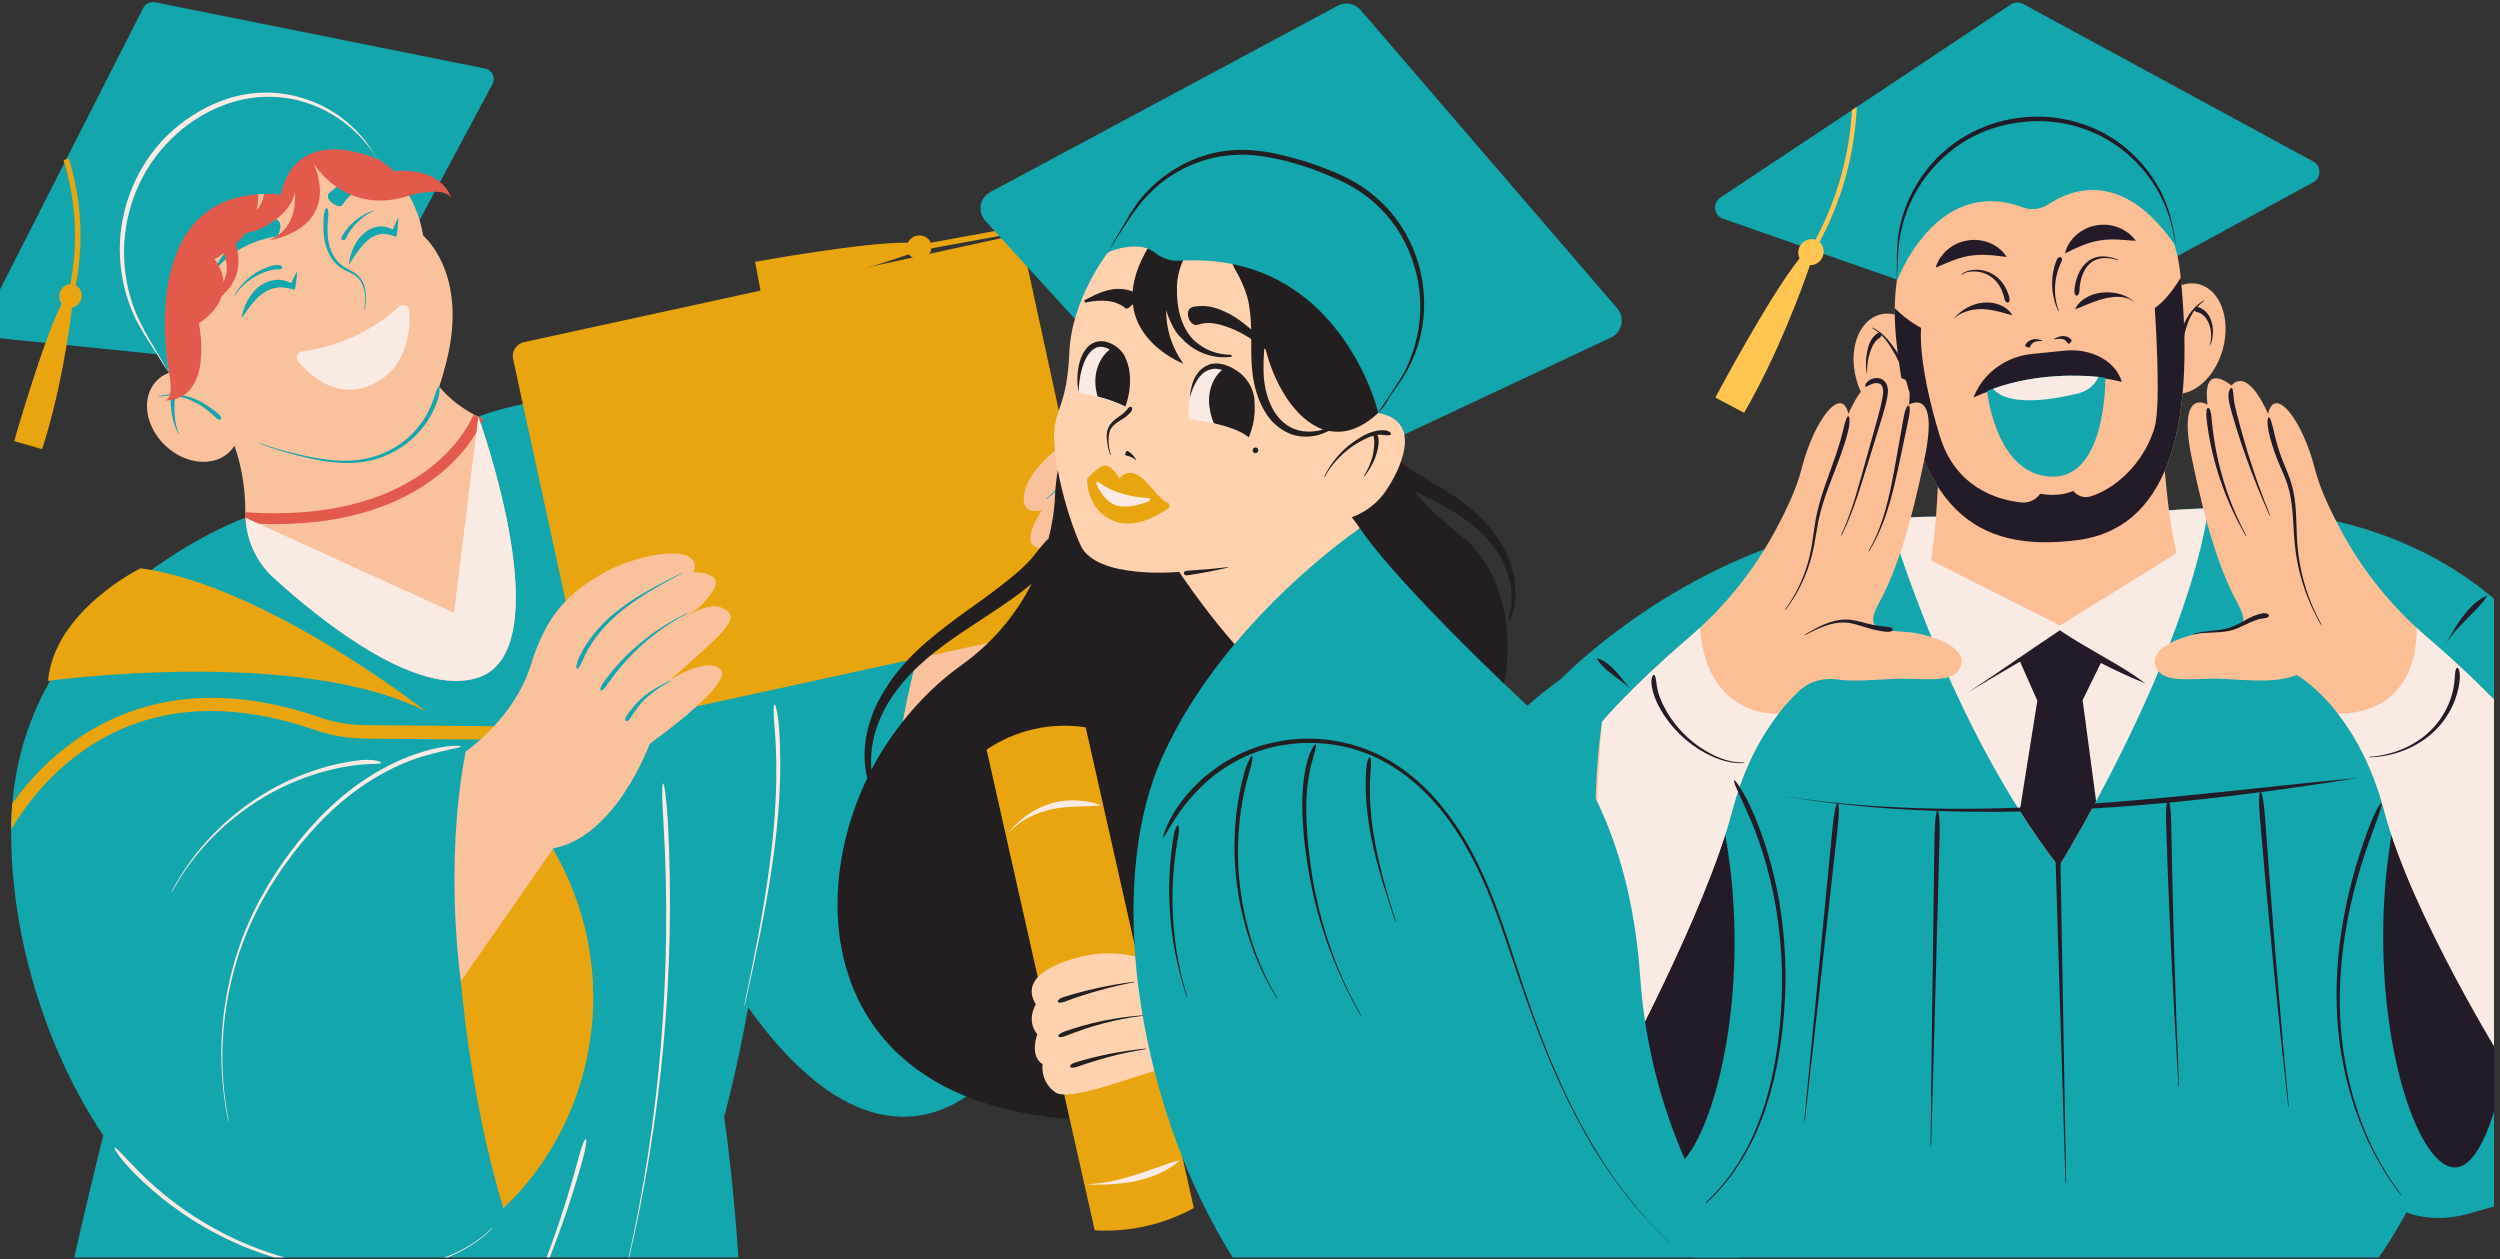 <svg xmlns="http://www.w3.org/2000/svg" xmlns:xlink="http://www.w3.org/1999/xlink" width="278" zoomAndPan="magnify" viewBox="0 0 208.5 105" height="140" preserveAspectRatio="xMidYMid meet" version="1.0"><rect x="0" y="0" width="208.5" height="105" fill="#333333" stroke="none"/><defs><clipPath id="3aac276309"><path d="M 0 0.125 L 90 0.125 L 90 104.875 L 0 104.875 Z M 0 0.125 " clip-rule="nonzero"/></clipPath><clipPath id="4a318d7544"><path d="M 0 7 L 77 7 L 77 104.875 L 0 104.875 Z M 0 7 " clip-rule="nonzero"/></clipPath><clipPath id="68b4cdf9be"><path d="M 116.168 0.125 L 208 0.125 L 208 104.875 L 116.168 104.875 Z M 116.168 0.125 " clip-rule="nonzero"/></clipPath><clipPath id="afbfec5401"><path d="M 133 58 L 208 58 L 208 98 L 133 98 Z M 133 58 " clip-rule="nonzero"/></clipPath><clipPath id="7f60a05429"><path d="M 133 31 L 208 31 L 208 91 L 133 91 Z M 133 31 " clip-rule="nonzero"/></clipPath><clipPath id="489cb68f1a"><path d="M 133 52 L 208 52 L 208 91 L 133 91 Z M 133 52 " clip-rule="nonzero"/></clipPath><clipPath id="ed6c33a939"><path d="M 62.918 18 L 85 18 L 85 25 L 62.918 25 Z M 62.918 18 " clip-rule="nonzero"/></clipPath><clipPath id="b81003032e"><path d="M 81 0.125 L 136 0.125 L 136 43 L 81 43 Z M 81 0.125 " clip-rule="nonzero"/></clipPath><clipPath id="dbefa80db5"><path d="M 92 12 L 145.418 12 L 145.418 104.875 L 92 104.875 Z M 92 12 " clip-rule="nonzero"/></clipPath></defs><g clip-path="url(#3aac276309)"><path fill="#13a6ad" d="M -1.367 26.836 L 11.945 0.664 C 12.129 0.305 12.527 0.113 12.922 0.188 L 40.457 5.715 C 41.047 5.832 41.359 6.492 41.07 7.023 L 28.461 30.551 C 28.293 30.875 27.941 31.062 27.578 31.023 L -0.66 28.145 C -1.285 28.078 -1.652 27.402 -1.367 26.836 Z M 89.547 67.762 C 89.145 63.672 88.117 60.668 86.789 58.469 C 85.348 56.062 83.551 54.609 81.836 53.738 C 80.262 52.938 78.766 52.629 77.684 52.516 C 77.484 52.496 77.305 52.484 77.141 52.469 C 76.43 52.434 76 52.48 76 52.48 C 66.629 31.715 50.777 32.219 43.605 33.699 C 41.297 34.176 39.891 34.75 39.891 34.75 C 39.891 34.75 39.891 34.754 39.895 34.766 C 39.914 34.883 40.117 35.906 40.641 37.773 C 33.617 37.734 26.637 40.059 21.047 45.043 L 20.457 43.176 C 20.457 43.176 2.457 49.648 1.031 67 C 0.984 67.473 0.957 67.957 0.945 68.449 C 0.941 68.691 0.934 68.934 0.934 69.18 C 0.859 77.816 3.719 87.379 8.609 94.691 C 7.949 97.352 7.137 100.707 6.301 104.398 C 2.902 119.375 -3.516 133.504 -12.594 145.887 C -13.711 147.41 -14.715 148.828 -15.535 150.047 C -15.98 150.711 -15.906 151.59 -15.359 152.172 C -10.422 157.406 19.652 180.918 54.938 165.199 C 56.219 164.629 57.145 163.469 57.434 162.09 C 59.145 153.914 64.656 123.863 60.398 93.145 C 60.398 93.145 61.422 89.457 62.398 84.012 C 70.082 94.824 77.156 94.84 82.168 90.191 C 82.168 90.191 82.168 90.188 82.172 90.191 C 87.328 85.406 90.312 75.699 89.547 67.762 Z M 89.547 67.762 " fill-opacity="1" fill-rule="nonzero"/></g><path fill="#e8a50f" d="M 89.547 67.762 C 90.312 75.699 87.328 85.406 82.168 90.195 C 82.164 90.191 82.164 90.195 82.164 90.195 C 78.574 88.777 75.566 82.695 74.715 74.355 C 74.555 72.805 74.469 71.176 74.469 69.484 C 74.469 64.043 75.34 58.883 76.758 54.848 C 77.039 54.02 77.355 53.238 77.684 52.516 C 79.336 48.891 81.492 46.621 83.77 46.621 C 86.031 46.621 88.098 48.664 89.68 52.035 C 90.102 52.934 90.488 53.93 90.836 55.004 C 89.156 56.148 87.859 56.789 87.859 56.789 C 87.523 57.34 87.164 57.902 86.789 58.469 C 88.117 60.668 89.145 63.672 89.547 67.762 Z M 39.164 62.77 C 37.816 67.176 37.598 75.668 38.828 85.414 C 39.555 91.164 40.676 96.477 41.98 100.77 C 51.645 91.664 53.23 74.195 39.164 62.77 Z M 46.551 60.609 L 30.52 60.477 C 29.176 60.465 27.902 60.254 26.727 59.844 C 26.34 59.711 25.957 59.586 25.582 59.473 C 11.785 55.219 4.176 62.605 1.031 67 C 0.984 67.473 0.957 67.957 0.945 68.449 C 0.941 68.691 0.934 68.934 0.934 69.18 C 1.777 67.742 3.488 65.242 6.227 63.133 C 11.605 58.984 18.258 58.199 26 60.789 C 26.121 60.832 26.238 60.871 26.359 60.91 C 27.648 61.355 29.047 61.59 30.512 61.602 L 46.543 61.734 Z M 6.777 24.941 C 6.672 25.324 6.359 25.586 6.012 25.648 C 5.766 27.656 5.043 32.738 3.512 37.461 L 1.184 36.789 C 1.184 36.789 3.59 28.355 5.148 25.32 C 4.957 25.082 4.887 24.746 4.977 24.426 C 5.098 24 5.465 23.723 5.867 23.703 C 6.531 20.266 6.344 16.719 5.301 13.352 L 5.742 13.219 C 6.805 16.668 6.996 20.285 6.316 23.805 C 6.707 24 6.914 24.477 6.777 24.941 Z M 6.777 24.941 " fill-opacity="1" fill-rule="nonzero"/><path fill="#f9c19c" d="M 39.895 34.754 C 40.031 35.152 46.855 54.152 39.891 56.504 C 34.836 58.207 26.906 51.902 22.836 48.203 C 21.406 46.91 20.578 45.094 20.477 43.18 C 20.465 43.031 20.461 42.883 20.461 42.734 C 20.465 40.402 20.031 38.527 19.555 37.18 C 19.555 37.176 19.555 37.176 19.551 37.176 C 19.453 37.324 19.355 37.465 19.234 37.594 C 17.953 38.973 15.523 38.785 13.809 37.184 C 12.098 35.582 11.746 33.168 13.027 31.793 C 13.328 31.469 13.695 31.238 14.102 31.082 C 13.832 30.707 13.57 30.324 13.34 29.926 C 10.984 25.914 11.91 14.961 21.621 11.652 C 27.453 9.664 33.844 13.066 35.184 19.082 C 35.223 19.273 35.262 19.465 35.301 19.664 C 35.301 19.664 39.125 22.805 37.215 30.234 C 37.027 30.965 36.832 31.637 36.633 32.25 C 38.117 34.012 39.895 34.75 39.895 34.75 Z M 90.297 43.395 L 86.289 39.34 L 83.652 36.668 C 83.652 36.668 79.867 43.551 77.207 52.25 C 77.184 52.32 77.16 52.398 77.141 52.469 C 76.902 53.262 76.672 54.082 76.457 54.914 C 74.742 61.461 73.809 68.992 74.711 74.367 C 74.711 74.367 74.711 74.363 74.715 74.355 C 74.953 74.078 82.043 65.734 86.789 58.469 C 87.164 57.902 87.523 57.34 87.859 56.789 C 87.859 56.789 89.156 56.148 90.836 55.004 C 92.664 53.758 94.953 51.922 96.508 49.684 Z M 90.297 43.395 " fill-opacity="1" fill-rule="nonzero"/><path fill="#13a6ad" d="M 18.223 34.531 C 18.688 34.945 18.398 35.219 17.977 34.805 C 17.348 34.207 16.641 33.684 15.84 33.352 C 15.465 33.199 15.062 33.086 14.652 33.031 C 14.664 33.082 14.652 33.137 14.629 33.195 C 14.547 33.375 14.555 33.633 14.551 33.891 C 14.547 34.148 14.551 34.398 14.57 34.652 C 14.605 35.156 14.699 35.664 14.918 36.129 C 14.938 36.168 14.902 36.191 14.879 36.148 C 14.613 35.703 14.453 35.195 14.355 34.68 C 14.309 34.422 14.277 34.16 14.254 33.898 C 14.242 33.645 14.188 33.379 14.285 33.062 C 14.293 33.035 14.309 33.02 14.32 33 C 13.977 32.98 13.625 33.008 13.281 33.09 C 13.207 33.109 13.199 33.066 13.27 33.047 C 13.641 32.934 14.035 32.887 14.426 32.891 C 14.48 32.867 14.531 32.871 14.57 32.891 C 15.027 32.91 15.48 33 15.918 33.148 C 16.77 33.441 17.543 33.945 18.223 34.531 Z M 22.734 18.285 C 22.43 18.371 22.199 18.477 21.953 18.582 C 21.711 18.695 21.477 18.812 21.25 18.941 C 20.793 19.203 20.363 19.504 19.969 19.84 C 19.176 20.504 18.516 21.301 18.02 22.164 C 17.977 22.242 18.121 22.34 18.172 22.273 C 19.453 20.812 21.332 19.984 23.023 19.73 C 23.145 19.723 23.195 19.633 23.254 19.488 C 23.309 19.348 23.359 19.16 23.379 18.969 C 23.398 18.781 23.371 18.582 23.254 18.445 C 23.145 18.305 22.941 18.227 22.734 18.285 Z M 32.445 14.492 C 30.75 14.289 28.828 14.789 27.438 16.117 C 26.961 16.609 28.289 17.496 28.543 17.094 C 29.375 15.898 30.781 14.883 32.445 14.684 C 32.516 14.672 32.523 14.504 32.445 14.492 Z M 32.445 14.492 " fill-opacity="1" fill-rule="nonzero"/><path fill="#e25a4b" d="M 13.723 33.41 C 13.727 33.41 13.734 33.41 13.738 33.41 C 13.727 33.41 13.723 33.41 13.723 33.41 Z M 19.645 20.355 C 19.922 21.16 19.977 22.031 19.734 22.844 C 19.504 23.57 19.062 24.195 18.512 24.664 C 18.273 25.398 17.715 26.195 16.59 26.977 C 16.59 26.977 17.926 33.316 13.738 33.41 C 13.84 33.402 14.531 33.262 14.098 31.082 C 13.59 28.551 12.535 17.973 15.141 15.602 C 17.742 13.23 21.109 14.188 21.109 14.188 C 21.109 14.188 21.84 15.672 21.402 17.508 C 21.973 16.926 22.258 15.984 21.836 14.457 C 20.574 9.938 23.102 12.465 23.941 13.156 C 29.715 10.82 32.855 14.27 32.855 14.27 C 36.48 13.992 37.438 15.859 37.676 16.609 C 37.109 15.309 33.66 16.449 33.66 16.449 C 28.633 17.828 26.16 13.617 26.16 13.617 C 28.445 19.219 22.48 20.027 22.48 20.027 C 24.309 19.223 24.688 17.535 24.602 16.035 C 24.434 16.805 23.953 17.633 22.871 18.402 C 21.941 19.066 21.148 19.352 20.504 19.426 C 20.258 19.73 19.98 20.051 19.645 20.355 Z M 18.668 21.125 C 18.426 21.293 18.168 21.453 17.891 21.613 C 17.891 21.613 18.555 22.391 18.645 23.5 C 18.77 23.227 18.855 22.945 18.895 22.66 C 18.961 22.129 18.867 21.602 18.668 21.125 Z M 37.672 16.602 C 37.672 16.609 37.676 16.617 37.684 16.621 C 37.676 16.617 37.672 16.609 37.672 16.602 Z M 37.746 16.906 C 37.734 16.801 37.715 16.707 37.676 16.625 C 37.73 16.797 37.746 16.906 37.746 16.906 Z M 39.473 34.609 C 39.441 34.703 35.992 43.754 20.488 42.723 L 20.43 43.625 C 21.289 43.684 22.105 43.711 22.898 43.711 C 37.027 43.711 40.289 35.012 40.32 34.918 Z M 39.473 34.609 " fill-opacity="1" fill-rule="nonzero"/><path fill="#13a6ad" d="M 31.438 13.242 C 24.125 10.395 23.438 16.215 23.438 16.215 C 10.953 15.238 14.094 31.082 14.094 31.082 L 12.141 27.914 C 7.965 21.129 10.613 12.125 17.883 8.867 C 17.977 8.828 18.066 8.789 18.16 8.746 C 23.074 6.613 28.801 8.582 31.438 13.242 Z M 31.438 13.242 " fill-opacity="1" fill-rule="nonzero"/><path fill="#e8a50f" d="M 90.895 51.77 L 50.66 60.531 C 50.016 60.668 49.379 60.258 49.238 59.617 L 42.793 29.953 C 42.652 29.312 43.062 28.672 43.707 28.531 L 83.941 19.77 C 84.582 19.633 85.223 20.043 85.359 20.684 L 91.805 50.348 C 91.945 50.988 91.535 51.625 90.895 51.77 Z M 35.527 59.336 C 35.527 59.336 22.215 48.844 11.73 47.391 C 11.73 47.391 4.539 50.914 4.004 56.789 C 4.004 56.785 24.895 53.898 35.527 59.336 Z M 35.527 59.336 " fill-opacity="1" fill-rule="nonzero"/><path fill="#f9c19c" d="M 55.836 56.734 C 55.836 56.734 58.816 54.789 60.035 55.758 C 61.027 56.555 57.848 59.355 54.191 62.031 C 54.191 62.031 51.391 69.766 46.16 70.742 L 38.438 81.832 C 38.438 81.832 36.996 72.223 38.836 62.68 C 38.836 62.68 42.895 59.918 44.273 55.449 C 45.652 50.98 47.68 49.277 50.438 47.73 C 53.199 46.188 58.695 45.133 57.844 47.73 C 57.844 47.73 60.641 47.652 59.363 49.418 C 58.121 51.137 57.797 50.906 56.156 52.062 C 56.734 51.66 58.992 50.184 60.094 50.641 C 61.93 51.398 60.871 52.348 55.836 56.734 Z M 97.172 46.16 C 97.172 46.16 98.648 42.367 96.504 42.199 C 96.504 42.199 98.148 37.648 95.395 37.77 C 95.395 37.77 95.562 34.445 92.867 34.961 C 90.172 35.48 86.07 38.578 85.48 40.879 C 84.895 43.18 86.898 42.543 86.898 42.543 C 86.898 42.543 85.293 44.844 86.211 45.531 C 87.129 46.219 89.309 44.957 89.309 44.957 C 89.309 44.957 87.414 46.852 88.043 47.828 C 88.672 48.805 91.945 47.48 91.945 47.48 C 91.945 47.48 88.746 49.316 89.367 50.641 C 89.984 51.961 96.5 49.68 96.5 49.68 C 96.5 49.68 99.301 46.621 97.172 46.16 Z M 97.172 46.16 " fill-opacity="1" fill-rule="nonzero"/><g clip-path="url(#4a318d7544)"><path fill="#f9eae4" d="M 31.438 13.242 C 29.641 10.242 26.359 8.242 22.914 8.082 C 19.469 7.891 16.098 9.57 13.805 12.09 C 11.461 14.605 10.227 18.078 10.355 21.523 C 10.414 23.242 10.805 24.953 11.52 26.535 L 12.113 27.691 C 12.316 28.078 12.551 28.445 12.766 28.824 L 14.086 31.082 L 12.668 28.887 C 12.434 28.52 12.188 28.16 11.969 27.781 L 11.324 26.633 C 10.555 25.051 10.113 23.309 10.012 21.543 C 9.805 18.012 11.074 14.41 13.473 11.793 C 14.676 10.488 16.141 9.43 17.762 8.707 C 19.363 7.953 21.172 7.625 22.938 7.742 C 24.703 7.891 26.434 8.449 27.91 9.418 C 28.293 9.637 28.621 9.934 28.969 10.199 L 29.457 10.648 L 29.699 10.875 L 29.918 11.121 C 30.535 11.738 31.004 12.492 31.438 13.242 Z M 27.297 67.543 C 29.547 65.375 32.246 63.617 35.258 62.695 C 36.293 62.379 37.098 62.258 37.633 62.215 C 38.168 62.176 38.441 62.207 38.441 62.254 C 38.449 62.375 37.387 62.461 35.367 63.051 C 32.414 63.93 29.742 65.637 27.504 67.762 C 26.383 68.824 25.355 69.992 24.418 71.219 C 23.477 72.453 22.617 73.75 21.871 75.109 C 18.871 80.539 17.855 87.035 19.016 93.145 C 19.113 93.684 19.074 93.691 18.969 93.152 C 17.762 87.043 18.707 80.508 21.684 75.004 C 22.422 73.629 23.277 72.312 24.211 71.062 C 25.148 69.816 26.172 68.629 27.297 67.543 Z M 14.434 74.23 C 17.605 68.484 23.656 64.426 30.125 63.762 C 31.223 63.68 31.777 63.73 31.793 63.621 C 31.816 63.539 31.25 63.293 30.094 63.391 C 23.477 64.16 17.484 68.402 14.391 74.207 C 14.254 74.461 14.289 74.484 14.434 74.23 Z M 26.43 105.691 L 27.438 105.844 C 28.113 105.902 28.785 106.004 29.465 106.012 C 30.816 106.094 32.184 106.039 33.527 105.855 C 36.203 105.496 38.883 104.523 40.863 102.637 C 41.211 102.309 41.18 102.277 40.832 102.602 C 38.848 104.457 36.172 105.395 33.516 105.723 C 32.18 105.895 30.824 105.93 29.477 105.836 C 28.805 105.82 28.133 105.715 27.465 105.652 L 26.469 105.488 C 26.133 105.441 25.801 105.379 25.473 105.297 C 20.195 104.191 15.289 101.465 11.516 97.645 C 11.203 97.309 10.922 97.016 10.676 96.773 C 10.441 96.523 10.25 96.305 10.082 96.145 C 9.758 95.816 9.57 95.668 9.535 95.695 C 9.5 95.727 9.609 95.934 9.879 96.312 C 10.02 96.5 10.191 96.734 10.414 97.004 C 10.648 97.266 10.926 97.566 11.25 97.902 C 15.102 101.75 20.094 104.457 25.43 105.508 C 25.762 105.59 26.094 105.645 26.43 105.691 Z M 64.973 60.715 C 64.871 59.391 64.684 58.746 64.598 58.758 C 64.496 58.77 64.488 59.43 64.605 60.742 C 64.922 64.566 64.68 68.422 64.176 72.234 C 63.672 76.047 62.906 79.824 62.121 83.594 C 62.055 83.926 62.094 83.938 62.168 83.605 C 63.004 79.848 63.824 76.082 64.387 72.262 C 64.949 68.449 65.25 64.574 64.973 60.715 Z M 46.41 125.184 C 46.309 125.438 46.188 125.754 46.047 126.137 C 45.914 126.516 45.754 126.969 45.551 127.465 C 43.363 133.402 40.16 138.953 36.191 143.887 C 32.215 148.809 27.473 153.141 22.117 156.531 C 21.648 156.836 21.672 156.871 22.145 156.57 C 27.531 153.223 32.324 148.926 36.355 144.02 C 40.383 139.113 43.656 133.555 45.898 127.598 C 46.105 127.094 46.254 126.641 46.371 126.246 C 46.492 125.855 46.586 125.531 46.66 125.266 C 46.797 124.738 46.844 124.465 46.793 124.453 C 46.754 124.438 46.617 124.68 46.41 125.184 Z M 55.328 68.523 C 56.066 80.855 55.062 93.301 52.316 105.359 C 52.199 105.891 52.242 105.898 52.363 105.367 C 55.203 93.332 56.355 80.871 55.699 68.504 C 55.43 64.27 55.039 64.301 55.328 68.523 Z M 48.227 96.656 C 46.461 103.262 43.91 109.676 40.621 115.688 C 40.477 115.953 40.516 115.973 40.66 115.711 C 44.043 109.746 46.73 103.371 48.582 96.758 C 49.199 94.48 48.816 94.387 48.227 96.656 Z M 22.836 48.203 C 21.406 46.91 20.578 45.094 20.477 43.18 L 37.863 51.105 L 39.891 34.75 L 39.895 34.754 C 40.031 35.152 46.855 54.152 39.891 56.504 C 34.836 58.207 26.906 51.902 22.836 48.203 Z M 58.102 193.125 C 58.102 193.125 58.102 193.125 58.098 193.125 C 57.957 193.125 53.117 193.152 50.438 196.832 C 50.438 196.832 41.195 191.766 35.254 193.41 C 35.02 194.766 34.707 196.059 34.301 197.266 C 31.758 204.77 35.152 210.539 35.152 210.539 C 35.152 210.539 41.359 211.832 46.281 211.145 C 48.551 210.828 50.859 210.867 53.137 211.152 C 59.527 211.945 71.266 212.914 75.59 210.102 C 81.512 206.258 66.195 195.922 58.102 193.125 Z M -3.441 188.527 C -3.539 188.426 -6.863 184.906 -11.383 185.457 C -11.383 185.457 -13.992 175.238 -19.246 172.012 C -20.395 172.77 -21.555 173.422 -22.715 173.949 C -29.926 177.211 -31.82 183.633 -31.82 183.633 C -31.82 183.633 -28.523 189.055 -24.66 192.188 C -22.879 193.629 -21.332 195.348 -19.984 197.207 C -16.199 202.426 -8.895 211.668 -3.887 212.914 C 2.961 214.617 0.047 196.355 -3.441 188.527 C -3.438 188.531 -3.438 188.531 -3.441 188.527 Z M -3.441 188.527 " fill-opacity="1" fill-rule="nonzero"/></g><path fill="#13a6ad" d="M 27.145 20.391 C 26.949 19.641 26.949 18.863 26.996 18.105 C 27.082 17.07 27.473 17.125 27.367 18.137 C 27.293 18.871 27.277 19.613 27.434 20.32 C 27.594 21.02 27.941 21.703 28.52 22.133 C 28.805 22.355 29.148 22.492 29.477 22.695 C 29.812 22.887 30.102 23.176 30.266 23.531 C 30.605 24.238 30.531 25.035 30.441 25.766 C 30.422 25.895 30.383 25.891 30.395 25.762 C 30.469 25.027 30.504 24.242 30.156 23.59 C 29.992 23.266 29.723 23.016 29.398 22.844 C 29.078 22.664 28.719 22.539 28.398 22.309 C 27.746 21.859 27.348 21.133 27.145 20.391 Z M 36.598 32.238 C 36.492 32.223 36.363 32.68 36.055 33.555 C 35.582 34.828 34.754 35.969 33.672 36.801 C 32.598 37.641 31.285 38.184 29.922 38.352 C 28.559 38.527 27.164 38.359 25.805 38.09 C 24.445 37.82 23.102 37.453 21.789 37 C 21.559 36.918 21.539 36.961 21.77 37.047 C 23.078 37.523 24.418 37.914 25.773 38.215 C 27.133 38.512 28.539 38.715 29.941 38.566 C 31.344 38.422 32.711 37.891 33.844 37.039 C 34.984 36.195 35.875 35.016 36.387 33.684 C 36.742 32.762 36.68 32.25 36.598 32.238 Z M 55.875 56.758 C 55.184 57.113 54.488 57.473 53.859 57.949 C 53.223 58.43 52.715 59.055 52.266 59.688 C 51.953 60.125 52.285 60.34 52.57 59.895 C 52.984 59.246 53.418 58.617 54 58.117 C 54.57 57.609 55.234 57.199 55.895 56.801 C 55.957 56.77 55.938 56.727 55.875 56.758 Z M 57.266 51.152 C 54.57 52.438 52.16 54.395 50.379 56.836 C 49.781 57.688 50.125 57.891 50.68 57.047 C 52.359 54.613 54.633 52.566 57.285 51.191 C 57.402 51.133 57.383 51.094 57.266 51.152 Z M 52.059 50.777 C 53.504 49.645 55.133 48.754 56.758 47.879 C 56.902 47.805 56.883 47.766 56.734 47.84 C 55.086 48.668 53.43 49.504 51.926 50.609 C 50.434 51.707 49.094 53.102 48.301 54.824 C 48.031 55.418 48.043 55.766 48.129 55.785 C 48.227 55.812 48.395 55.543 48.637 54.977 C 49.359 53.312 50.617 51.906 52.059 50.777 Z M 93.172 37.891 C 93.227 37.863 93.289 37.863 93.324 37.832 C 93.363 37.805 93.367 37.711 93.23 37.641 C 93.102 37.57 92.895 37.594 92.715 37.688 C 90.699 38.668 88.875 40.008 87.301 41.57 C 87.234 41.641 87.262 41.672 87.332 41.609 C 88.969 40.113 90.859 38.914 92.867 38.023 C 93.027 37.945 93.117 37.914 93.172 37.891 Z M 95.129 41.801 C 93.199 42.363 91.414 43.359 89.895 44.633 C 89.828 44.688 89.855 44.723 89.926 44.668 C 91.504 43.473 93.332 42.625 95.227 42.152 C 95.875 42.004 95.793 41.617 95.129 41.801 Z M 95.125 46.277 C 93.711 46.562 92.371 47.117 91.16 47.848 C 91.105 47.879 91.129 47.918 91.18 47.891 C 92.441 47.242 93.809 46.832 95.188 46.641 C 95.66 46.586 95.613 46.188 95.125 46.277 Z M 94.988 49.793 C 94.125 50.031 93.266 50.301 92.41 50.551 C 92.371 50.559 92.383 50.602 92.418 50.594 C 93.297 50.441 94.188 50.312 95.07 50.152 C 95.371 50.098 95.285 49.711 94.988 49.793 Z M 21.176 23.125 C 21.488 22.934 21.816 22.781 22.152 22.664 C 22.484 22.551 22.852 22.441 23.16 22.461 C 23.355 22.477 23.473 22.453 23.531 22.367 C 23.586 22.297 23.488 22.102 23.176 22.094 C 22.746 22.098 22.398 22.246 22.043 22.391 C 21.691 22.539 21.363 22.727 21.059 22.949 C 20.449 23.383 19.938 23.957 19.562 24.594 C 19.531 24.648 19.566 24.672 19.602 24.621 C 20.012 24.004 20.555 23.496 21.176 23.125 Z M 28.855 19.855 C 29.316 18.91 30.098 18.09 31.094 17.621 C 31.137 17.598 31.121 17.559 31.074 17.574 C 30.039 17.953 29.105 18.691 28.531 19.68 C 28.336 20.027 28.707 20.18 28.855 19.855 Z M 23.059 23.992 C 23.164 23.988 23.262 23.969 23.367 23.961 L 23.68 23.988 C 23.895 23.988 24.102 24.074 24.324 24.109 L 24.598 24.152 L 24.629 23.965 C 24.699 23.52 24.77 23.07 24.785 22.609 C 24.602 22.934 24.445 23.273 24.301 23.609 C 23.898 23.434 23.465 23.293 22.992 23.348 C 22.855 23.344 22.727 23.391 22.598 23.414 L 22.398 23.461 L 22.215 23.539 C 21.961 23.637 21.746 23.793 21.535 23.945 C 21.133 24.281 20.836 24.699 20.602 25.137 C 20.379 25.574 20.215 26.043 20.16 26.531 C 20.43 26.125 20.695 25.742 20.988 25.387 C 21.273 25.035 21.586 24.707 21.93 24.461 C 22.281 24.219 22.66 24.051 23.059 23.992 Z M 29.434 20.754 C 29.258 21.18 29.133 21.621 29.102 22.078 C 29.582 21.32 30.051 20.578 30.656 20.055 C 30.957 19.797 31.285 19.613 31.641 19.543 C 32 19.469 32.383 19.547 32.777 19.66 L 33.074 19.738 L 33.105 19.504 C 33.164 19.059 33.215 18.613 33.215 18.156 C 33.039 18.477 32.898 18.805 32.766 19.133 C 32.398 18.961 31.988 18.836 31.547 18.898 C 31.023 18.965 30.559 19.242 30.215 19.582 C 29.863 19.918 29.617 20.328 29.434 20.754 Z M 29.434 20.754 " fill-opacity="1" fill-rule="nonzero"/><path fill="#f9eae4" d="M 31.113 32.039 C 28.184 33.43 25.887 31.363 24.871 30.156 C 24.602 29.836 24.793 29.355 25.207 29.301 C 29.316 28.762 32.039 26.715 33.273 25.574 C 33.602 25.27 34.129 25.492 34.148 25.941 C 34.23 27.613 33.949 30.691 31.113 32.039 Z M 31.113 32.039 " fill-opacity="1" fill-rule="nonzero"/><g clip-path="url(#68b4cdf9be)"><path fill="#13a6ad" d="M 143.48 16.48 L 149.723 12.328 L 150.246 11.98 L 154.453 9.184 L 154.855 8.914 L 167.691 0.375 C 168.004 0.172 168.398 0.152 168.727 0.328 L 192.918 13.465 C 193.609 13.84 193.609 14.828 192.918 15.207 L 170.656 27.316 C 170.406 27.453 170.109 27.477 169.844 27.383 L 152.078 21.172 L 151.355 20.918 L 150.984 20.789 L 150.246 20.531 L 150.137 20.492 L 149.723 20.348 L 143.707 18.242 C 142.93 17.973 142.797 16.938 143.48 16.48 Z M 213.879 56.621 C 208.781 48.836 201.734 45.086 194.836 43.461 C 191.141 42.594 187.488 42.336 184.195 42.395 C 181.672 42.441 179.363 42.676 177.406 42.965 C 173.418 43.555 169.371 43.699 165.359 43.285 C 162.758 43.016 160.246 43.031 157.848 43.262 C 154.18 43.613 150.773 44.477 147.691 45.602 C 136.969 49.512 130.211 56.609 130.199 56.621 C 130.199 56.621 116.172 66.016 116.172 80.699 C 116.172 92.629 121.922 97.66 129.211 99.059 C 132.117 99.613 135.008 100.254 137.84 101.121 C 138.461 101.312 139.145 101.465 139.867 101.535 C 140.969 104.227 141.699 105.844 141.699 105.844 L 197.66 105.844 C 198.719 104.492 199.73 102.895 200.695 101.117 C 202.688 101.84 204.66 101.609 206.242 101.121 C 209.07 100.254 211.961 99.613 214.867 99.059 C 222.16 97.66 227.91 92.629 227.91 80.699 C 227.906 66.016 213.879 56.621 213.879 56.621 Z M 213.879 56.621 " fill-opacity="1" fill-rule="nonzero"/></g><path fill="#f9eae4" d="M 184.195 42.398 C 182.891 50.777 178.07 60.777 174.816 66.82 C 173.023 70.148 171.703 72.277 171.703 72.277 C 170.551 70.793 169.465 69.227 168.449 67.625 C 161.453 56.598 157.719 43.793 157.719 43.793 C 157.758 43.613 157.801 43.438 157.848 43.266 C 160.246 43.031 162.758 43.016 165.359 43.285 C 169.371 43.699 173.418 43.559 177.406 42.969 C 179.363 42.676 181.672 42.445 184.195 42.398 Z M 184.195 42.398 " fill-opacity="1" fill-rule="nonzero"/><g clip-path="url(#afbfec5401)"><path fill="#231c28" d="M 209.824 77.699 C 209.824 88.328 207.547 97.367 204.738 97.367 C 201.93 97.367 198.758 88.754 198.758 78.121 C 198.758 67.488 201.93 58.875 204.738 58.875 C 207.547 58.875 209.824 67.07 209.824 77.699 Z M 133.602 78.148 C 133.602 88.777 135.629 97.816 138.684 97.816 C 141.492 97.816 144.664 89.199 144.664 78.57 C 144.664 67.938 141.492 59.32 138.684 59.32 C 135.875 59.32 133.602 67.52 133.602 78.148 Z M 133.602 78.148 " fill-opacity="1" fill-rule="nonzero"/></g><path fill="#fcbf95" d="M 185.383 29.113 C 184.84 31.109 183.461 32.555 182.031 32.816 C 181.805 35.227 181.336 37.418 180.539 39.27 C 180.734 41.445 181.066 44.441 181.535 46.129 L 171.797 52.168 L 161.066 46.746 C 161.066 46.746 161.473 44.051 161.613 40.578 C 160.715 39.176 159.973 37.422 159.379 35.258 C 159.34 35.27 159.301 35.289 159.258 35.301 C 157.488 35.777 155.496 34.137 154.816 31.633 C 154.133 29.133 155.016 26.715 156.789 26.234 C 157.195 26.125 157.613 26.133 158.027 26.23 C 158.023 26.051 158.023 25.871 158.023 25.695 C 158.191 13.547 169.148 14.289 169.148 14.289 C 169.148 14.289 180.73 12.039 181.844 22.891 C 181.855 22.977 181.863 23.066 181.871 23.156 C 181.891 23.363 181.91 23.574 181.93 23.781 C 182.418 23.617 182.922 23.582 183.414 23.711 C 185.184 24.195 186.066 26.609 185.383 29.113 Z M 185.383 29.113 " fill-opacity="1" fill-rule="nonzero"/><path fill="#231c28" d="M 173.711 20.449 C 173.246 20.633 172.773 20.859 172.23 21.129 C 172.348 20.527 172.703 20.008 173.16 19.598 C 173.621 19.188 174.215 18.895 174.848 18.789 C 175.004 18.754 175.164 18.75 175.324 18.742 C 175.484 18.742 175.645 18.73 175.801 18.758 C 175.957 18.781 176.113 18.805 176.266 18.836 C 176.418 18.879 176.562 18.93 176.707 18.984 C 176.781 19.012 176.852 19.039 176.922 19.07 C 176.988 19.105 177.055 19.145 177.117 19.184 C 177.25 19.262 177.375 19.344 177.5 19.43 C 177.621 19.516 177.727 19.629 177.832 19.734 C 177.938 19.844 178.035 19.949 178.125 20.074 C 177.805 20.082 177.531 20.039 177.262 20.02 C 177.125 20.012 176.992 20.008 176.863 19.996 C 176.797 19.992 176.734 19.98 176.672 19.977 C 176.609 19.98 176.547 19.98 176.484 19.98 C 176.359 19.98 176.234 19.973 176.117 19.965 C 175.996 19.98 175.875 19.98 175.758 19.988 C 175.641 19.98 175.527 20.004 175.414 20.02 C 175.297 20.031 175.184 20.035 175.074 20.066 C 174.621 20.141 174.172 20.27 173.711 20.449 Z M 162.594 21.836 C 162.652 21.812 162.711 21.781 162.766 21.758 C 162.828 21.742 162.891 21.723 162.945 21.699 C 163.062 21.66 163.18 21.617 163.289 21.57 C 163.41 21.543 163.523 21.508 163.633 21.477 C 163.742 21.434 163.859 21.418 163.973 21.398 C 164.086 21.371 164.195 21.336 164.312 21.332 C 164.762 21.258 165.227 21.234 165.727 21.262 C 166.223 21.285 166.746 21.352 167.348 21.43 C 167.039 20.898 166.535 20.52 165.973 20.273 C 165.406 20.035 164.75 19.945 164.117 20.051 C 163.957 20.066 163.805 20.113 163.648 20.156 C 163.5 20.203 163.344 20.242 163.203 20.32 C 163.062 20.395 162.922 20.461 162.789 20.543 C 162.66 20.629 162.539 20.727 162.418 20.824 C 162.359 20.871 162.301 20.922 162.246 20.973 C 162.191 21.027 162.141 21.082 162.094 21.145 C 161.996 21.258 161.902 21.375 161.812 21.496 C 161.727 21.617 161.66 21.758 161.598 21.891 C 161.535 22.027 161.473 22.164 161.43 22.309 C 161.73 22.211 161.98 22.086 162.23 21.98 C 162.352 21.938 162.473 21.891 162.594 21.836 Z M 164.98 32.344 C 164.703 32.816 164.598 33.145 164.598 33.145 C 171.312 30.168 176.961 31.855 176.961 31.855 C 176.648 30.793 175.875 30.145 175.102 29.75 C 174.199 29.297 173.176 29.141 172.168 29.246 L 169.469 29.52 C 167.613 29.703 165.922 30.738 164.98 32.344 Z M 181.871 23.16 C 181.871 23.16 180.828 24.965 179.707 25.68 C 179.707 25.68 180.262 33.598 179.707 35.594 C 179.008 38.105 176.93 40.555 174.383 41.395 C 173.773 41.594 173.105 41.328 172.797 40.77 L 172.008 39.34 L 170.633 39.516 L 170.402 40.586 C 170.219 41.43 169.422 42 168.559 41.906 C 166.531 41.68 163.082 40.648 161.773 36.344 C 159.867 30.082 160.223 27.348 160.223 27.348 C 160.223 27.348 159.086 26.773 158.023 25.703 C 158.012 26.629 158.062 27.633 158.184 28.715 C 159.742 42.477 164.699 46.109 173.207 45.055 C 181.641 44 182.938 33.91 181.871 23.16 Z M 171.797 52.895 L 168.41 55.043 L 169.914 58.438 L 168.449 67.625 C 169.465 69.227 170.551 70.793 171.703 72.277 C 171.703 72.277 173.023 70.148 174.816 66.82 L 173.691 58.391 L 175.332 55.043 Z M 171.797 52.895 " fill-opacity="1" fill-rule="nonzero"/><g clip-path="url(#7f60a05429)"><path fill="#fcbf95" d="M 170.656 35.195 L 175.328 38.863 C 175.328 38.863 172.594 43.82 166.723 39.523 Z M 209.691 60.191 C 209.691 60.191 207.352 57.371 202.484 53.199 C 202.16 52.926 201.844 52.645 201.535 52.352 L 201.531 52.352 C 199.039 50.043 196.926 47.344 195.305 44.355 C 194.34 42.578 193.461 40.691 193.078 39.164 C 192.012 34.93 189.688 32.086 189.156 34.531 C 189.156 34.531 187.559 30.562 186.098 32.152 C 186.098 32.152 183.641 30.035 184.105 33.742 C 184.105 33.742 181.578 32.219 182.773 38.105 C 183.973 43.992 185.234 47.828 186.629 50.34 C 188.023 52.855 185.965 52.523 184.105 52.723 C 182.242 52.922 179.184 53.977 179.785 55.566 C 180.383 57.152 182.844 56.492 185.5 56.625 C 188.156 56.758 189.754 56.957 191.547 56.293 C 191.547 56.293 193.176 57.188 194.992 59.531 C 196.383 61.32 197.879 63.949 198.859 67.672 C 201.117 76.27 208.965 88.836 208.965 88.836 C 208.965 88.836 211.418 71.238 209.691 60.191 Z M 159.207 52.723 C 157.344 52.523 155.285 52.855 156.68 50.34 C 158.078 47.828 159.34 43.992 160.535 38.105 C 161.73 32.219 159.207 33.742 159.207 33.742 C 159.672 30.035 157.211 32.152 157.211 32.152 C 155.754 30.562 154.156 34.531 154.156 34.531 C 153.625 32.086 151.297 34.93 150.234 39.164 C 149.852 40.691 148.973 42.578 148.004 44.355 C 146.387 47.348 144.27 50.043 141.777 52.352 C 141.465 52.645 141.152 52.926 140.832 53.199 C 135.961 57.371 133.617 60.191 133.617 60.191 C 131.891 71.238 134.594 90.203 134.594 90.203 C 134.594 90.203 142.191 76.27 144.453 67.672 C 145.43 63.949 146.93 61.32 148.316 59.531 C 148.941 58.73 149.539 58.098 150.059 57.613 C 150.91 56.82 152.086 56.5 153.242 56.668 C 154.527 56.852 155.891 56.719 157.812 56.625 C 160.469 56.492 162.93 57.152 163.527 55.566 C 164.125 53.977 161.066 52.922 159.207 52.723 Z M 159.207 52.723 " fill-opacity="1" fill-rule="nonzero"/></g><g clip-path="url(#489cb68f1a)"><path fill="#f9eae4" d="M 148.316 59.531 C 146.93 61.32 145.43 63.949 144.453 67.672 C 142.191 76.27 134.594 90.203 134.594 90.203 C 134.594 90.203 132.086 77.086 133.617 60.191 C 133.617 60.191 135.961 57.371 140.832 53.199 C 141.152 52.926 141.465 52.645 141.777 52.352 L 141.781 52.352 C 142.324 59.953 148.316 59.531 148.316 59.531 Z M 209.691 60.191 C 209.691 60.191 207.352 57.371 202.484 53.199 C 202.16 52.926 201.844 52.645 201.535 52.352 L 201.531 52.352 C 201.531 52.352 202.094 59.426 194.992 59.531 C 196.383 61.32 197.879 63.949 198.859 67.672 C 201.117 76.27 208.965 88.836 208.965 88.836 C 208.965 88.836 211.418 71.238 209.691 60.191 Z M 209.691 60.191 " fill-opacity="1" fill-rule="nonzero"/></g><path fill="#13a6ad" d="M 171.066 39.754 C 166.41 39.582 165.727 32.609 165.727 32.609 C 165.887 32.543 166.051 32.48 166.215 32.422 C 169.902 31.09 173.617 31.289 175.012 31.434 C 175.383 31.469 175.586 31.504 175.586 31.504 C 175.586 31.504 175.719 39.93 171.066 39.754 Z M 170.859 17.027 C 170.211 17.461 169.395 17.559 168.664 17.285 C 161.426 14.605 158.191 23.465 158.191 23.465 L 158.25 21.195 C 158.402 15.195 163.137 10.285 169.156 9.938 C 169.219 9.934 169.281 9.93 169.348 9.926 C 169.41 9.922 169.477 9.922 169.539 9.918 C 175.148 9.684 180.09 13.562 181.207 19.039 L 181.531 20.641 C 177.113 14.059 172.758 15.762 170.859 17.027 Z M 170.859 17.027 " fill-opacity="1" fill-rule="nonzero"/><path fill="#231c28" d="M 175.602 24.379 C 176.039 24.371 176.477 24.422 176.891 24.551 C 177.297 24.68 177.691 24.879 177.969 25.191 C 178.016 25.246 178.02 25.242 177.965 25.195 C 177.656 24.914 177.242 24.801 176.844 24.766 C 176.445 24.734 176.043 24.789 175.66 24.863 C 175.273 24.949 174.906 25.066 174.547 25.203 C 174.184 25.34 173.832 25.492 173.449 25.648 C 173.316 25.703 173.207 25.734 173.137 25.766 C 173.066 25.797 173.039 25.82 173.039 25.82 C 173.039 25.82 173.066 25.793 173.098 25.727 C 173.133 25.656 173.184 25.551 173.273 25.426 C 173.543 25.082 173.918 24.82 174.324 24.648 C 174.723 24.48 175.164 24.395 175.602 24.379 Z M 173.207 24.656 C 173.324 24.648 173.414 24.504 173.426 24.23 C 173.441 23.828 173.508 23.418 173.637 23.035 C 173.77 22.648 173.965 22.289 174.262 22.012 C 174.551 21.734 174.941 21.574 175.352 21.531 L 175.664 21.52 C 175.766 21.527 175.871 21.543 175.977 21.551 L 176.133 21.57 L 176.285 21.609 L 176.594 21.688 C 176.664 21.707 176.684 21.66 176.609 21.637 L 176.305 21.535 L 176.148 21.484 L 175.992 21.453 C 175.883 21.434 175.777 21.41 175.672 21.395 L 175.34 21.383 C 174.902 21.391 174.449 21.535 174.098 21.824 C 173.738 22.109 173.488 22.5 173.316 22.91 C 173.145 23.32 173.043 23.758 173.004 24.203 C 172.973 24.512 173.105 24.664 173.207 24.656 Z M 181.773 29.312 C 181.809 29.27 181.828 29.211 181.867 29.191 C 181.902 29.164 181.926 29.129 181.953 28.996 C 182.094 28.262 182.227 27.535 182.496 26.852 C 182.633 26.512 182.805 26.18 183.023 25.879 C 183.062 25.957 183.141 26.016 183.25 26.035 C 183.465 26.066 183.684 26.207 183.859 26.395 C 184.031 26.578 184.16 26.82 184.254 27.074 C 184.438 27.578 184.453 28.16 184.328 28.707 C 184.316 28.758 184.363 28.77 184.379 28.723 C 184.559 28.184 184.621 27.586 184.488 27.004 C 184.422 26.719 184.312 26.43 184.125 26.18 C 183.938 25.934 183.68 25.707 183.336 25.621 C 183.305 25.613 183.273 25.609 183.246 25.609 C 183.41 25.426 183.594 25.258 183.801 25.117 C 183.855 25.082 183.828 25.035 183.773 25.07 C 183.109 25.449 182.613 26.074 182.27 26.758 C 181.922 27.441 181.719 28.184 181.535 28.91 C 181.5 29.023 181.5 29.188 181.574 29.281 C 181.656 29.379 181.746 29.355 181.773 29.312 Z M 155.723 31.055 C 155.699 30.504 155.777 29.957 155.941 29.441 C 156.023 29.184 156.121 28.93 156.254 28.711 C 156.387 28.488 156.555 28.297 156.75 28.184 C 156.859 28.125 156.902 28.031 156.898 27.938 C 157.031 28.07 157.156 28.211 157.273 28.359 C 157.578 28.75 157.836 29.18 158.078 29.609 C 158.555 30.48 158.93 31.402 159.133 32.355 C 159.203 32.68 159.332 32.824 159.445 32.809 C 159.551 32.793 159.637 32.602 159.551 32.258 C 159.289 31.266 158.84 30.336 158.293 29.488 C 158.016 29.062 157.727 28.648 157.391 28.27 C 157.055 27.891 156.656 27.551 156.195 27.34 C 156.113 27.305 156.094 27.348 156.172 27.387 C 156.367 27.492 156.547 27.621 156.711 27.766 C 156.656 27.766 156.594 27.785 156.523 27.832 C 156.25 28.023 156.074 28.289 155.953 28.559 C 155.832 28.828 155.762 29.105 155.707 29.383 C 155.602 29.941 155.594 30.512 155.676 31.062 C 155.676 31.109 155.723 31.102 155.723 31.055 Z M 163.953 25.988 C 164.336 25.852 164.738 25.789 165.129 25.781 C 165.523 25.773 165.902 25.82 166.281 25.895 C 166.66 25.965 167.031 26.074 167.43 26.188 C 167.566 26.227 167.68 26.25 167.754 26.273 C 167.824 26.293 167.855 26.316 167.855 26.316 C 167.855 26.316 167.828 26.293 167.785 26.227 C 167.746 26.164 167.684 26.059 167.578 25.949 C 167.266 25.625 166.848 25.414 166.41 25.309 C 165.973 25.203 165.508 25.203 165.07 25.289 C 164.188 25.473 163.43 25.98 162.891 26.613 C 162.844 26.672 162.836 26.664 162.891 26.617 C 163.195 26.328 163.566 26.117 163.953 25.988 Z M 163.648 22.926 C 163.77 22.777 163.98 22.719 164.172 22.676 C 164.371 22.637 164.574 22.629 164.773 22.641 C 165.176 22.664 165.57 22.785 165.902 22.988 C 166.59 23.387 166.996 24.113 167.16 24.871 C 167.254 25.391 167.715 25.352 167.574 24.77 C 167.453 24.359 167.281 23.949 167.016 23.602 C 166.758 23.25 166.414 22.957 166.023 22.77 C 165.633 22.582 165.203 22.488 164.781 22.496 C 164.566 22.496 164.355 22.523 164.152 22.582 C 163.953 22.645 163.738 22.711 163.605 22.898 C 163.57 22.973 163.621 22.98 163.648 22.926 Z M 171.34 28.305 C 171.57 28.258 171.805 28.227 172.004 28.277 C 172.102 28.301 172.191 28.34 172.262 28.395 C 172.328 28.449 172.363 28.516 172.449 28.625 C 172.598 28.781 172.84 28.387 172.754 28.328 C 172.684 28.273 172.57 28.152 172.426 28.094 C 172.293 28.039 172.152 28.02 172.02 28.027 C 171.75 28.043 171.531 28.148 171.32 28.25 C 171.305 28.262 171.32 28.309 171.34 28.305 Z M 169.297 28.941 C 169.352 28.781 169.48 28.621 169.656 28.531 C 169.828 28.434 170.07 28.457 170.309 28.434 C 170.328 28.43 170.328 28.379 170.309 28.379 C 170.086 28.348 169.859 28.242 169.586 28.297 C 169.32 28.34 169.07 28.5 168.918 28.75 C 168.816 28.941 169.273 29.035 169.297 28.941 Z M 171.691 25.879 C 171.203 24.562 171.32 23.078 171.91 21.867 C 172.121 21.465 171.727 21.227 171.52 21.695 C 170.969 23.059 171.043 24.617 171.641 25.898 C 171.664 25.957 171.711 25.934 171.691 25.879 Z M 189.883 38.215 C 190.133 38.867 190.445 39.484 190.676 40.117 C 191.148 41.383 191.211 42.762 191.293 44.129 C 191.355 45.504 191.535 46.891 191.918 48.215 C 192.293 49.543 192.828 50.824 193.52 52.02 C 193.637 52.23 193.684 52.207 193.566 51.992 C 192.902 50.789 192.398 49.508 192.059 48.18 C 191.715 46.852 191.566 45.492 191.539 44.121 C 191.492 42.754 191.465 41.344 191 40.008 C 190.773 39.344 190.477 38.723 190.25 38.086 C 190.016 37.445 189.824 36.793 189.676 36.133 C 189.477 35.23 189.324 34.777 189.211 34.793 C 189.105 34.809 189.039 35.297 189.258 36.23 C 189.422 36.902 189.633 37.566 189.883 38.215 Z M 186.16 34.523 C 186.277 34.934 186.398 35.344 186.527 35.75 C 186.777 36.562 187.051 37.371 187.336 38.176 C 187.91 39.777 188.547 41.359 189.246 42.91 C 189.305 43.047 189.352 43.027 189.297 42.891 C 188.652 41.316 188.078 39.715 187.57 38.098 C 187.316 37.285 187.082 36.473 186.855 35.656 C 186.746 35.246 186.637 34.836 186.535 34.426 C 186.434 34.012 186.328 33.609 186.293 33.207 C 186.242 32.668 186.23 32.395 186.117 32.359 C 186.066 32.348 185.988 32.406 185.93 32.555 C 185.871 32.703 185.832 32.945 185.867 33.25 C 185.922 33.703 186.043 34.117 186.16 34.523 Z M 187.309 44.605 C 185.691 41.586 184.73 38.242 184.445 34.863 C 184.367 33.707 183.906 33.723 184.023 34.902 C 184.406 38.336 185.543 41.664 187.262 44.629 C 187.336 44.762 187.379 44.738 187.309 44.605 Z M 182.984 52.906 C 183.957 52.68 184.969 52.836 185.98 52.602 C 186.996 52.359 187.832 51.676 188.75 51.574 C 189.055 51.547 189.219 51.477 189.234 51.359 C 189.258 51.258 189.078 51.102 188.695 51.152 C 188.148 51.238 187.68 51.492 187.242 51.73 C 186.801 51.969 186.379 52.219 185.914 52.359 C 184.98 52.648 183.938 52.566 182.969 52.848 C 182.883 52.875 182.898 52.922 182.984 52.906 Z M 148.996 50.762 C 149.773 49.715 150.391 48.543 150.816 47.305 C 151.031 46.684 151.195 46.047 151.312 45.406 C 151.434 44.762 151.523 44.117 151.652 43.484 C 152.156 40.938 153.449 38.633 154.105 36.07 C 154.324 35.191 154.254 34.719 154.152 34.711 C 154.035 34.695 153.887 35.117 153.691 35.969 C 153.102 38.473 151.859 40.832 151.41 43.438 C 151.297 44.086 151.227 44.73 151.121 45.367 C 151.02 46.008 150.875 46.637 150.68 47.258 C 150.289 48.492 149.703 49.668 148.953 50.73 C 148.82 50.918 148.859 50.945 148.996 50.762 Z M 155.871 32.141 C 156.023 32.062 156.27 31.938 156.57 31.949 C 156.781 31.965 156.945 32.098 157.012 32.312 C 157.078 32.531 157.059 32.801 157.012 33.07 C 156.922 33.625 156.781 34.172 156.633 34.723 L 155.711 38.027 C 155.086 40.227 154.543 42.457 153.59 44.539 C 153.508 44.723 153.551 44.742 153.641 44.562 C 154.648 42.496 155.262 40.273 155.949 38.098 L 156.961 34.816 C 157.129 34.27 157.289 33.711 157.395 33.141 C 157.445 32.852 157.496 32.535 157.402 32.199 C 157.352 32.031 157.258 31.863 157.113 31.742 C 156.969 31.617 156.781 31.547 156.602 31.531 C 156.105 31.508 155.816 31.75 155.676 31.91 C 155.531 32.086 155.527 32.211 155.57 32.242 C 155.617 32.27 155.711 32.223 155.871 32.141 Z M 158.602 37.668 L 159.195 34.836 C 159.461 33.543 159.008 33.457 158.773 34.754 L 158.266 37.602 C 158.094 38.555 157.934 39.5 157.742 40.445 C 157.355 42.324 156.844 44.199 155.883 45.879 C 155.801 46.027 155.844 46.055 155.93 45.906 C 156.941 44.25 157.527 42.375 157.984 40.5 C 158.211 39.555 158.402 38.609 158.602 37.668 Z M 155.605 51.969 C 155.047 51.824 154.461 51.652 153.848 51.672 C 153.242 51.684 152.66 51.852 152.117 52.082 C 151.578 52.312 151.07 52.605 150.566 52.898 C 150.477 52.953 150.5 52.996 150.594 52.945 C 151.109 52.676 151.629 52.414 152.172 52.219 C 152.715 52.023 153.281 51.898 153.848 51.922 C 154.41 51.938 154.953 52.125 155.512 52.297 C 156.07 52.48 156.656 52.613 157.25 52.684 C 157.656 52.73 157.867 52.621 157.867 52.512 C 157.871 52.402 157.68 52.289 157.289 52.262 C 156.723 52.219 156.164 52.117 155.605 51.969 Z M 204.934 55.695 C 204.816 55.703 204.746 56.004 204.719 56.59 C 204.621 58.297 203.789 59.961 202.496 61.129 C 201.195 62.293 199.469 62.984 197.703 63.105 C 197.547 63.117 197.551 63.164 197.707 63.156 C 199.488 63.098 201.266 62.469 202.66 61.312 C 204.043 60.156 204.988 58.449 205.145 56.621 C 205.191 55.988 205.035 55.684 204.934 55.695 Z M 145.375 63.641 C 145.531 63.629 145.527 63.582 145.375 63.586 C 144.5 63.605 143.645 63.34 142.867 62.957 C 142.09 62.574 141.363 62.074 140.73 61.488 C 140.094 60.902 139.539 60.234 139.094 59.5 C 138.656 58.766 138.281 57.973 138.172 57.152 C 138.102 56.594 138.062 56.305 137.941 56.285 C 137.887 56.277 137.824 56.348 137.777 56.504 C 137.727 56.656 137.699 56.898 137.754 57.211 C 137.902 58.129 138.324 58.938 138.805 59.68 C 139.297 60.426 139.895 61.098 140.57 61.672 C 141.242 62.25 142 62.727 142.809 63.09 C 143.613 63.449 144.492 63.691 145.375 63.641 Z M 171.953 52.672 L 171.797 52.566 L 171.648 52.664 C 169.145 54.328 166.691 56.066 164.18 57.719 C 163.984 57.848 163.98 57.844 164.18 57.723 C 166.691 56.188 169.258 54.738 171.781 53.223 C 172.676 53.871 173.621 54.445 174.59 54.965 C 175.605 55.516 176.648 56.012 177.703 56.48 C 178.117 56.664 178.441 56.785 178.652 56.875 C 178.863 56.961 178.965 57.016 178.965 57.016 C 178.965 57.016 178.867 56.957 178.684 56.824 C 178.496 56.691 178.223 56.48 177.844 56.23 C 175.898 54.965 173.84 53.941 171.953 52.672 Z M 196.559 92.469 C 195.75 89.992 195.289 87.41 195.172 84.816 C 194.938 79.609 196 74.414 197.816 69.555 C 198.441 67.887 198.711 67.035 198.605 66.988 C 198.512 66.945 198.035 67.719 197.414 69.41 C 195.625 74.328 194.617 79.586 194.922 84.828 C 195.078 87.445 195.578 90.035 196.422 92.516 C 197.262 94.992 198.469 97.355 200.047 99.441 C 200.32 99.812 200.359 99.781 200.094 99.406 C 198.535 97.309 197.363 94.941 196.559 92.469 Z M 147.699 72.078 C 147.301 70.613 146.82 69.168 146.207 67.777 C 145.789 66.824 145.422 66.133 145.133 65.695 C 144.852 65.258 144.68 65.055 144.633 65.082 C 144.586 65.109 144.656 65.363 144.863 65.836 C 145.078 66.312 145.391 67.012 145.816 67.945 C 146.43 69.312 146.922 70.734 147.324 72.18 C 147.73 73.621 148.047 75.094 148.25 76.578 C 148.457 78.066 148.582 79.566 148.617 81.07 C 148.641 82.57 148.582 84.074 148.441 85.574 C 148.152 88.562 147.555 91.551 146.367 94.32 C 145.188 97.074 143.371 99.617 140.914 101.387 C 140.477 101.695 140.504 101.738 140.945 101.434 C 143.43 99.68 145.281 97.141 146.504 94.375 C 147.73 91.598 148.363 88.598 148.684 85.598 C 148.844 84.09 148.922 82.578 148.914 81.062 C 148.895 79.547 148.785 78.035 148.59 76.531 C 148.402 75.031 148.094 73.543 147.699 72.078 Z M 195.824 65.008 C 196.453 64.906 196.766 64.863 196.766 64.863 C 196.766 64.863 196.453 64.902 195.82 64.965 C 195.188 65.027 194.242 65.117 192.98 65.238 C 185.625 66.004 178.277 66.867 170.898 67.246 C 167.211 67.438 163.512 67.512 159.816 67.395 C 157.641 67.324 155.469 67.191 153.305 66.977 C 153.281 66.926 153.25 66.926 153.219 66.969 C 151.734 66.816 150.254 66.633 148.777 66.402 C 148.137 66.312 148.133 66.309 148.777 66.406 C 150.242 66.648 151.715 66.852 153.188 67.023 C 153.082 67.242 152.945 67.895 152.836 68.996 C 152.039 77.078 151.281 85.176 150.492 93.258 C 150.461 93.613 150.508 93.621 150.547 93.266 C 151.445 85.191 152.375 77.113 153.262 69.035 C 153.383 67.941 153.383 67.273 153.324 67.035 C 155.48 67.281 157.645 67.457 159.812 67.562 C 160.395 67.59 160.98 67.613 161.562 67.633 C 161.461 67.758 161.355 68.477 161.336 69.793 C 161.211 78.297 161.121 86.805 161.008 95.309 C 161.004 95.68 161.051 95.684 161.062 95.309 C 161.293 86.809 161.543 78.301 161.762 69.801 C 161.797 68.488 161.723 67.766 161.625 67.637 C 164.719 67.742 167.824 67.727 170.918 67.617 C 171.098 67.609 171.277 67.598 171.457 67.59 C 171.387 67.895 171.344 68.66 171.379 69.883 C 171.656 79.379 171.969 88.879 172.254 98.375 C 172.266 98.789 172.316 98.789 172.309 98.371 C 172.137 88.875 171.988 79.367 171.805 69.871 C 171.781 68.645 171.703 67.879 171.617 67.578 C 174.656 67.453 177.691 67.238 180.723 66.953 C 180.66 67.23 180.629 67.781 180.652 68.613 C 180.875 75.887 181.238 83.152 181.672 90.414 C 181.691 90.73 181.742 90.73 181.727 90.41 C 181.406 83.145 181.207 75.871 181.078 68.602 C 181.062 67.754 181 67.203 180.926 66.934 C 183.453 66.691 185.973 66.402 188.488 66.07 C 188.402 66.219 188.367 66.898 188.469 68.113 C 189.141 76.109 189.941 84.098 190.809 92.074 C 190.848 92.426 190.898 92.422 190.863 92.07 C 190.109 84.082 189.473 76.078 188.898 68.078 C 188.809 66.852 188.668 66.18 188.562 66.062 C 190.047 65.867 191.527 65.664 193.012 65.445 C 194.262 65.266 195.199 65.105 195.824 65.008 Z M 207.387 49.699 C 207.32 49.727 207.219 49.766 207.094 49.832 C 206.383 50.242 205.824 50.844 205.344 51.492 C 204.863 52.141 204.461 52.844 204.066 53.531 C 204.035 53.594 204.031 53.59 204.07 53.535 C 204.52 52.875 205.074 52.289 205.625 51.73 C 206.18 51.164 206.742 50.629 207.234 49.992 C 207.316 49.879 207.375 49.789 207.414 49.727 C 207.453 49.668 207.477 49.645 207.477 49.645 C 207.477 49.645 207.453 49.668 207.387 49.699 Z M 134.824 56.062 C 134.629 55.844 134.422 55.637 134.199 55.453 C 133.969 55.27 133.734 55.098 133.449 54.984 C 133.352 54.945 133.277 54.922 133.227 54.906 C 133.172 54.891 133.156 54.879 133.156 54.879 C 133.156 54.879 133.172 54.895 133.199 54.941 C 133.227 54.988 133.266 55.059 133.32 55.145 C 133.488 55.395 133.695 55.59 133.906 55.789 C 134.117 55.98 134.344 56.156 134.574 56.332 C 135.035 56.68 135.512 57.016 135.934 57.414 C 135.973 57.449 135.969 57.449 135.934 57.414 C 135.559 56.973 135.215 56.5 134.824 56.062 Z M 181.531 20.641 L 181.27 19.496 C 181.191 19.113 181.086 18.738 180.984 18.363 L 180.906 18.082 C 180.879 17.988 180.84 17.898 180.809 17.805 L 180.605 17.258 C 180.543 17.074 180.449 16.906 180.367 16.727 L 180.117 16.203 C 179.391 14.828 178.383 13.613 177.18 12.641 C 174.785 10.668 171.566 9.785 168.496 10.203 C 166.965 10.375 165.465 10.859 164.121 11.625 C 162.777 12.391 161.613 13.453 160.668 14.672 C 159.73 15.898 159.043 17.32 158.66 18.82 C 158.238 20.32 158.293 21.902 158.188 23.465 C 158.188 22.68 158.188 21.898 158.199 21.121 C 158.227 20.727 158.23 20.336 158.277 19.941 L 158.367 19.359 C 158.398 19.168 158.418 18.969 158.477 18.781 C 158.824 17.242 159.496 15.777 160.43 14.496 C 161.359 13.211 162.566 12.125 163.945 11.32 C 165.324 10.523 166.867 10.004 168.453 9.816 C 171.609 9.414 174.957 10.336 177.375 12.41 C 178.582 13.438 179.586 14.703 180.289 16.113 L 180.523 16.66 C 180.598 16.84 180.691 17.016 180.742 17.207 L 180.926 17.766 C 180.957 17.859 180.992 17.953 181.016 18.043 L 181.082 18.332 C 181.277 19.098 181.391 19.871 181.531 20.641 Z M 181.531 20.641 " fill-opacity="1" fill-rule="nonzero"/><path fill="#f9eae4" d="M 175.012 31.434 C 174.801 31.918 174.312 32.582 173.227 32.836 C 171.562 33.227 167.59 34.031 166.215 32.422 C 169.902 31.09 173.617 31.289 175.012 31.434 Z M 175.012 31.434 " fill-opacity="1" fill-rule="nonzero"/><path fill="#ffc550" d="M 151.742 20.188 C 152.105 20.504 152.211 21.055 151.961 21.52 C 151.754 21.91 151.352 22.125 150.953 22.113 C 150.223 24.242 148.238 29.629 145.457 34.426 L 143.059 33.156 C 143.059 33.156 147.668 24.508 150.086 21.555 C 149.934 21.25 149.93 20.871 150.109 20.535 C 150.367 20.051 150.922 19.832 151.406 19.996 L 151.422 19.969 C 153.211 16.621 154.238 12.941 154.453 9.184 L 154.855 8.914 C 154.68 12.828 153.629 16.668 151.766 20.152 Z M 151.742 20.188 " fill-opacity="1" fill-rule="nonzero"/><g clip-path="url(#ed6c33a939)"><path fill="#e8a50f" d="M 77.68 20.711 C 77.633 21.137 77.305 21.512 76.832 21.605 C 76.41 21.676 76.035 21.512 75.801 21.207 C 73.781 21.91 68.613 23.605 63.449 24.359 L 62.977 21.84 C 62.977 21.84 72.09 20.172 75.707 20.242 C 75.848 19.957 76.129 19.723 76.48 19.652 C 76.973 19.559 77.445 19.816 77.633 20.242 L 84.582 18.969 L 84.676 19.441 Z M 77.68 20.711 " fill-opacity="1" fill-rule="nonzero"/></g><g clip-path="url(#b81003032e)"><path fill="#13a6ad" d="M 134.367 28.145 L 105.086 41.887 C 104.473 42.168 103.746 42.027 103.277 41.531 L 82.188 18.43 C 81.508 17.676 81.695 16.477 82.609 16.008 L 111.566 0.477 C 112.199 0.125 112.996 0.289 113.469 0.832 L 134.883 25.723 C 135.543 26.5 135.285 27.699 134.367 28.145 Z M 134.367 28.145 " fill-opacity="1" fill-rule="nonzero"/></g><path fill="#231f20" d="M 126.031 47.18 C 125.797 46.473 125.492 45.766 125.094 45.133 C 124.691 44.496 124.199 43.91 123.684 43.367 C 122.625 42.285 121.406 41.414 120.137 40.641 C 118.867 39.887 117.602 39.227 116.613 38.355 C 116.309 38.098 116.074 37.934 115.816 37.863 C 115.465 37.109 115.395 36.664 115.395 36.664 C 113.516 28.191 97.406 25.395 91.09 32.969 C 88.949 35.535 88.129 38.52 87.988 41.32 C 87.941 42.543 87.754 43.746 87.449 44.922 C 87.402 44.969 87.332 45.039 87.262 45.086 C 86.977 45.391 86.625 45.84 86.133 46.449 C 85.383 47.344 84.418 48.121 83.41 48.898 C 82.422 49.672 81.367 50.402 80.332 51.156 C 79.301 51.906 78.266 52.684 77.281 53.531 C 76.293 54.379 75.379 55.32 74.578 56.379 C 74.18 56.895 73.828 57.461 73.5 58.023 C 73.172 58.59 72.887 59.203 72.676 59.812 C 72.23 61.059 72.02 62.402 72.137 63.719 C 72.16 64.117 72.23 64.52 72.324 64.918 C 67.184 75.551 68.941 91.34 88.34 93.246 C 109.383 95.316 109.477 73.246 109.477 73.246 C 128.543 66.047 128.098 49.648 121.969 44.781 C 120.16 43.344 118.844 42.051 117.906 40.945 C 118.469 41.227 119.008 41.484 119.551 41.746 C 120.816 42.379 122.039 43.109 123.098 44.027 C 123.637 44.473 124.105 44.992 124.527 45.531 C 124.949 46.098 125.305 46.684 125.562 47.344 C 126.078 48.637 126.266 50.121 125.844 51.484 C 125.773 51.719 125.938 51.789 126.031 51.555 C 126.547 50.191 126.477 48.613 126.031 47.18 Z M 80.262 55.414 C 78.055 56.988 75.777 59.203 73.734 62.355 C 73.359 62.941 73.004 63.555 72.676 64.188 C 72.652 64.023 72.652 63.859 72.652 63.719 C 72.605 62.473 72.863 61.25 73.336 60.094 C 73.57 59.531 73.852 58.965 74.18 58.449 C 74.508 57.93 74.883 57.414 75.285 56.941 C 76.879 55.035 78.945 53.578 81.059 52.191 C 82.117 51.484 83.199 50.801 84.254 50.051 C 84.863 49.625 85.453 49.18 86.039 48.684 C 84.699 51.32 82.727 53.648 80.262 55.414 Z M 80.262 55.414 " fill-opacity="1" fill-rule="nonzero"/><path fill="#e8a50f" d="M 99.566 100.75 C 97.027 102.137 94.188 102.773 91.301 102.609 L 82.281 62.52 C 84.723 60.871 87.66 60.215 90.547 60.66 Z M 99.566 100.75 " fill-opacity="1" fill-rule="nonzero"/><path fill="#ffd1ae" d="M 115.559 40.969 C 114.406 42.637 112.738 43.133 112.738 43.133 L 113.398 44.027 L 104.051 54.895 C 101.117 51.883 98.344 47.695 98.344 47.695 C 98.344 47.695 91.441 48.355 90.125 45.484 C 88.809 42.59 87.777 38.027 87.918 36.004 C 88.059 33.98 88.996 33.723 89.188 29.348 C 89.375 24.969 92.355 21.113 92.355 21.113 C 92.355 21.113 95.082 18.477 104.238 20.547 C 113.891 22.734 114.969 34.449 114.969 34.449 C 118.797 35.156 116.707 39.297 115.559 40.969 Z M 90.5 79.715 C 87.215 80.445 85.195 81.836 86.391 83.762 C 86.391 83.762 85.547 85.059 86.508 86.258 C 86.508 86.258 85.828 88.07 86.953 88.75 C 86.953 88.75 86.719 90.164 87.988 91.082 C 89.258 91.996 94.984 89.527 97.781 88.914 L 96.535 80.328 C 96.512 80.398 93.766 78.988 90.5 79.715 Z M 90.5 79.715 " fill-opacity="1" fill-rule="nonzero"/><path fill="#f9eae4" d="M 104.496 34.402 C 104.496 34.426 104.496 34.426 104.496 34.402 C 104.473 35.559 104.145 36.473 104.145 36.473 C 103.441 35.887 102.266 35.535 101.234 35.297 C 100.105 35.062 99.121 34.969 99.121 34.969 C 99.023 32.051 100.105 30.004 102.125 30.688 C 102.383 30.781 102.641 30.898 102.922 31.062 C 102.969 31.086 102.992 31.109 103.039 31.133 C 104.215 31.98 104.52 33.297 104.496 34.402 Z M 92.777 29.062 C 92.777 29.062 92.754 29.062 92.777 29.062 C 90.688 27.816 89.75 30.617 89.961 32.781 C 89.961 32.781 90.641 32.875 91.535 33.109 C 92.285 33.297 93.156 33.582 93.859 33.957 C 93.859 33.934 94.867 30.332 92.777 29.062 Z M 92.777 29.062 " fill-opacity="1" fill-rule="nonzero"/><path fill="#231f20" d="M 101.609 20.852 C 101.609 20.852 102.055 21.016 102.664 21.535 C 102.664 21.535 102.664 21.559 102.664 21.559 C 102.711 21.863 102.852 22.219 103.113 22.664 C 103.488 23.301 103.793 24.004 104.004 24.711 C 104.215 25.441 104.285 26.191 104.332 26.992 C 104.402 28.57 104.238 30.238 104.59 31.957 C 104.777 32.805 105.059 33.629 105.508 34.355 C 105.742 34.734 106 35.086 106.328 35.367 C 106.656 35.676 107.008 35.91 107.41 36.098 C 108.207 36.473 109.125 36.496 109.945 36.285 C 110.25 36.191 110.555 36.074 110.836 35.934 C 112.105 36.191 113.516 35.793 114.945 34.426 C 119.785 29.816 109.781 17.77 101.609 20.852 Z M 109.852 35.934 C 109.078 36.074 108.277 35.98 107.621 35.629 C 106.961 35.273 106.445 34.688 106.094 34.004 C 105.742 33.32 105.531 32.57 105.438 31.793 C 105.32 30.805 105.391 29.77 105.461 28.734 C 106.141 31.863 107.973 34.992 110.344 35.816 C 110.203 35.863 110.039 35.91 109.852 35.934 Z M 97.688 26.969 C 97.5 26.594 97.359 26.215 97.266 25.84 C 97.242 27.227 97.594 28.758 98.695 30.332 C 98.695 30.332 91.371 27.559 95.949 20.336 C 100.527 13.113 100.551 19.23 99.379 20.336 C 99.379 20.336 99.191 20.547 98.906 20.945 C 98.93 21.137 98.883 21.324 98.766 21.535 C 98.391 22.242 98.18 23.086 98.156 23.957 C 98.133 24.828 98.227 25.77 98.508 26.594 C 98.789 27.441 99.262 28.215 100.012 28.734 C 100.738 29.273 101.656 29.582 102.594 29.582 C 102.758 29.582 102.781 29.77 102.617 29.77 C 101.656 29.887 100.621 29.676 99.754 29.18 C 99.309 28.922 98.906 28.617 98.555 28.215 C 98.18 27.887 97.898 27.441 97.688 26.969 Z M 94.211 31.109 C 94.328 32.074 94.164 33.039 93.859 33.91 C 93.156 33.535 92.262 33.25 91.535 33.062 C 91.418 32.641 91.348 32.215 91.348 31.793 C 91.348 30.688 91.84 29.699 92.543 29.156 C 92.496 29.133 92.473 29.109 92.426 29.086 C 92.051 28.898 91.629 28.852 91.301 29.062 C 90.945 29.25 90.688 29.629 90.5 30.027 C 90.125 30.852 89.984 31.793 89.961 32.711 C 89.773 31.793 89.82 30.805 90.148 29.863 C 90.242 29.629 90.336 29.418 90.5 29.203 C 90.641 28.992 90.828 28.805 91.062 28.664 C 91.301 28.523 91.582 28.453 91.863 28.453 C 92.145 28.453 92.402 28.547 92.637 28.641 C 93.109 28.852 93.508 29.203 93.766 29.629 C 94.023 30.145 94.164 30.641 94.211 31.109 Z M 104.121 37.016 Z M 104.637 34.426 C 104.613 34.781 104.566 35.133 104.473 35.488 C 104.379 35.84 104.285 36.168 104.145 36.473 C 103.441 35.887 102.266 35.535 101.234 35.297 C 100.973 34.688 100.832 34.004 100.832 33.391 C 100.832 32.332 101.258 31.418 101.914 30.852 C 101.68 30.781 101.422 30.734 101.188 30.758 C 101.02 30.781 100.855 30.828 100.691 30.898 C 100.551 30.969 100.387 31.062 100.27 31.18 C 99.754 31.676 99.449 32.406 99.238 33.133 C 99.262 32.758 99.332 32.355 99.449 31.98 C 99.566 31.605 99.754 31.25 100.035 30.945 C 100.176 30.781 100.34 30.664 100.527 30.547 C 100.715 30.453 100.926 30.359 101.141 30.332 C 101.562 30.262 101.984 30.359 102.359 30.5 C 102.734 30.641 103.09 30.852 103.418 31.109 C 103.746 31.371 104.004 31.699 104.215 32.051 C 104.426 32.406 104.543 32.805 104.613 33.203 C 104.637 33.629 104.66 34.027 104.637 34.426 L 104.637 34.355 C 104.637 34.379 104.637 34.449 104.637 34.477 Z M 104.941 37.559 C 104.941 37.676 104.848 37.793 104.707 37.793 C 104.566 37.793 104.473 37.699 104.473 37.559 C 104.473 37.414 104.566 37.32 104.707 37.32 C 104.848 37.32 104.941 37.414 104.941 37.559 Z M 104.941 37.559 " fill-opacity="1" fill-rule="nonzero"/><g clip-path="url(#dbefa80db5)"><path fill="#13a6ad" d="M 145.359 105.125 L 102.969 105.125 C 95.293 93.152 91.816 74.445 96.98 63.035 C 102.148 51.625 113.422 44.051 113.422 44.051 C 113.422 44.051 115.582 47.766 127.582 59.059 C 134.32 65.414 136.316 74.586 136.785 81.387 C 137.352 89.738 140.145 97.762 144.98 104.586 C 145.219 104.914 145.359 105.125 145.359 105.125 Z M 96.348 21.09 C 96.91 21.535 97.617 21.793 98.367 21.746 C 111.754 20.922 114.945 34.402 114.945 34.402 L 116.566 32.027 C 120.605 26.121 118.469 17.91 112.012 14.875 C 111.848 14.805 111.707 14.734 111.543 14.664 C 109.219 13.652 107.152 13.066 105.32 12.781 C 100.949 12.102 96.582 14.125 94.281 17.91 L 92.355 21.039 C 94.539 20.219 95.738 20.594 96.348 21.09 Z M 96.348 21.09 " fill-opacity="1" fill-rule="nonzero"/></g><path fill="#231f20" d="M 95.27 84.727 C 93.059 84.988 90.922 85.574 88.879 86.398 C 88.176 86.68 88.012 86.305 88.738 86.047 C 90.828 85.293 93.059 84.844 95.27 84.68 C 95.363 84.656 95.363 84.703 95.27 84.727 Z M 89.68 88.609 C 89.02 88.82 89.164 89.199 89.797 88.984 C 91.652 88.328 93.578 87.809 95.527 87.504 C 95.621 87.48 95.598 87.457 95.527 87.457 C 93.555 87.645 91.582 88.023 89.68 88.609 Z M 103.324 12.902 C 104.285 12.879 105.227 12.996 106.164 13.184 C 108.043 13.559 109.875 14.195 111.637 14.996 C 112.504 15.395 113.328 15.863 114.078 16.453 C 114.828 17.043 115.512 17.723 116.074 18.477 C 117.25 19.98 117.977 21.816 118.305 23.699 C 118.609 25.582 118.445 27.559 117.812 29.395 C 117.508 30.309 117.086 31.18 116.543 31.98 L 114.945 34.426 C 115.512 33.629 116.074 32.852 116.637 32.051 C 117.203 31.25 117.672 30.383 118.023 29.465 C 118.727 27.629 118.938 25.605 118.656 23.652 C 118.516 22.664 118.258 21.723 117.883 20.805 C 117.508 19.887 117.012 19.02 116.426 18.242 C 115.84 17.441 115.137 16.734 114.359 16.125 C 113.586 15.512 112.715 14.996 111.824 14.594 C 110.039 13.793 108.16 13.184 106.234 12.781 C 105.273 12.594 104.285 12.477 103.301 12.5 C 102.312 12.523 101.328 12.688 100.387 12.996 C 98.508 13.582 96.793 14.711 95.48 16.172 C 95.152 16.523 94.844 16.922 94.586 17.324 L 94.188 17.934 L 93.812 18.57 C 93.32 19.418 92.824 20.242 92.355 21.09 C 92.871 20.266 93.414 19.441 93.93 18.641 L 94.328 18.031 L 94.75 17.441 C 95.031 17.066 95.34 16.688 95.668 16.336 C 96.98 14.926 98.672 13.891 100.504 13.348 C 101.422 13.066 102.359 12.926 103.324 12.902 Z M 88.762 83.551 C 90.641 82.848 92.566 82.305 94.539 81.93 C 94.633 81.906 94.609 81.859 94.539 81.883 C 92.543 82.141 90.57 82.562 88.645 83.176 C 87.988 83.41 88.129 83.785 88.762 83.551 Z M 93.391 35.086 C 93.695 34.898 94.023 34.711 94.305 34.379 C 94.492 34.145 94.422 33.957 94.328 33.934 C 94.234 33.91 94.117 33.98 94 34.145 C 93.812 34.402 93.508 34.617 93.203 34.828 C 92.895 35.039 92.59 35.32 92.426 35.699 C 92.262 36.074 92.285 36.473 92.332 36.828 C 92.379 37.203 92.449 37.559 92.59 37.91 C 92.613 37.98 92.66 37.957 92.637 37.887 C 92.52 37.531 92.473 37.18 92.449 36.805 C 92.449 36.449 92.473 36.074 92.637 35.77 C 92.801 35.488 93.086 35.273 93.391 35.086 Z M 93.883 37.98 C 94.164 38.027 94.469 38.145 94.703 38.355 C 94.703 38.355 94.75 38.332 94.75 38.332 C 94.586 38.051 94.352 37.77 94.023 37.605 C 93.883 37.582 93.789 37.98 93.883 37.98 Z M 115.441 36.285 C 115.77 36.332 115.957 36.309 116.004 36.215 C 116.051 36.145 115.91 35.934 115.488 35.887 C 114.898 35.84 114.336 36.027 113.844 36.262 C 113.352 36.523 112.902 36.828 112.48 37.156 C 111.637 37.863 110.953 38.711 110.461 39.699 C 110.414 39.793 110.461 39.793 110.508 39.723 C 111.023 38.781 111.777 37.98 112.621 37.344 C 113.043 37.039 113.516 36.758 113.984 36.547 C 114.172 36.449 114.359 36.402 114.57 36.332 C 114.57 36.379 114.547 36.426 114.57 36.496 C 114.641 36.734 114.617 37.016 114.594 37.297 C 114.57 37.582 114.523 37.84 114.453 38.121 C 114.312 38.664 114.055 39.18 113.773 39.676 C 113.75 39.723 113.797 39.746 113.82 39.699 C 114.172 39.227 114.477 38.734 114.688 38.191 C 114.781 37.91 114.875 37.629 114.922 37.344 C 114.969 37.062 115.016 36.758 114.945 36.426 C 114.922 36.355 114.898 36.309 114.875 36.262 C 115.066 36.262 115.254 36.262 115.441 36.285 Z M 109.711 74.516 C 109.523 73.648 109.383 72.754 109.266 71.859 C 109.148 70.965 109.051 70.07 109.004 69.176 C 108.887 67.387 108.91 65.578 109.336 63.859 C 109.641 62.684 109.852 62.117 109.734 62.07 C 109.664 62.023 109.242 62.543 108.957 63.766 C 108.535 65.555 108.559 67.387 108.699 69.176 C 108.746 70.07 108.887 70.965 109.004 71.859 C 109.148 72.754 109.312 73.648 109.5 74.516 C 110.297 78.047 111.613 81.434 113.398 84.562 C 113.562 84.844 113.586 84.82 113.445 84.539 C 111.684 81.434 110.438 78.023 109.711 74.516 Z M 114.734 70.566 C 114.336 68.473 114.125 66.352 114.312 64.258 C 114.383 63.555 114.336 63.176 114.242 63.152 C 114.148 63.129 113.984 63.484 113.938 64.234 C 113.797 66.379 114.055 68.543 114.523 70.613 C 114.992 72.707 115.652 74.73 116.332 76.754 C 116.379 76.941 116.426 76.918 116.379 76.73 C 115.723 74.684 115.137 72.637 114.734 70.566 Z M 138.805 103.148 C 138.57 102.914 138.336 102.703 138.102 102.469 L 137.422 101.738 L 137.094 101.387 L 136.762 101.008 L 136.129 100.254 C 135.309 99.219 134.508 98.16 133.805 97.055 C 133.078 95.949 132.418 94.797 131.785 93.645 C 131.176 92.469 130.586 91.293 130.047 90.07 C 128.965 87.645 128.027 85.176 127.184 82.656 C 126.312 80.164 125.562 77.598 124.598 75.129 C 123.637 72.66 122.484 70.234 120.887 68.07 C 119.316 65.93 117.297 64.047 114.875 62.895 C 112.457 61.742 109.688 61.344 107.031 61.766 C 106.375 61.883 105.719 62.023 105.086 62.211 C 104.449 62.426 103.816 62.66 103.23 62.965 C 102.617 63.27 102.055 63.602 101.492 64 C 100.949 64.402 100.41 64.801 99.941 65.27 C 98.602 66.543 97.875 67.742 97.477 68.566 C 97.266 68.988 97.148 69.293 97.078 69.508 C 97.004 69.719 96.98 69.836 97.004 69.859 C 97.027 69.883 97.102 69.766 97.219 69.578 C 97.336 69.387 97.5 69.082 97.734 68.707 C 98.203 67.953 98.953 66.801 100.246 65.555 C 102.125 63.742 104.566 62.496 107.152 62.117 C 109.734 61.719 112.434 62.07 114.805 63.199 C 117.18 64.332 119.176 66.164 120.723 68.258 C 122.297 70.375 123.473 72.777 124.434 75.223 C 125.398 77.695 126.172 80.211 127.066 82.727 C 127.934 85.223 128.871 87.715 129.977 90.141 C 130.516 91.34 131.129 92.539 131.738 93.715 C 132.371 94.867 133.027 96.02 133.781 97.125 C 134.508 98.23 135.309 99.289 136.129 100.324 L 136.785 101.078 L 137.117 101.457 L 137.469 101.809 L 138.148 102.539 C 138.383 102.773 138.617 103.008 138.852 103.219 C 139.441 103.832 139.465 103.809 138.805 103.148 Z M 103.441 74.117 C 103.039 70.965 103.254 67.719 104.121 64.66 C 104.191 64.402 104.262 64.164 104.309 63.977 C 104.355 63.789 104.402 63.625 104.426 63.484 C 104.473 63.223 104.473 63.059 104.426 63.035 C 104.379 63.012 104.285 63.129 104.168 63.391 C 104.121 63.508 104.051 63.672 103.957 63.859 C 103.887 64.047 103.816 64.281 103.746 64.566 C 102.898 67.672 102.758 70.965 103.207 74.141 C 103.676 77.316 104.73 80.422 106.422 83.152 C 106.562 83.387 106.609 83.363 106.469 83.129 C 104.824 80.375 103.84 77.27 103.441 74.117 Z M 99 47.602 C 98.625 47.625 98.648 48.051 99.047 47.98 C 100.176 47.812 101.281 47.602 102.383 47.344 C 102.43 47.32 102.43 47.297 102.383 47.297 C 101.234 47.438 100.105 47.531 99 47.602 Z M 98.227 69.977 C 98.367 69.246 98.344 68.848 98.25 68.824 C 98.156 68.801 97.969 69.152 97.852 69.906 C 97.148 74.281 97.547 78.824 98.93 83.012 C 98.977 83.199 99.023 83.176 98.977 82.988 C 97.688 78.801 97.453 74.281 98.227 69.977 Z M 105.953 29.488 C 106.047 29.559 106.164 29.441 106.094 29.348 C 105.297 28.406 104.473 27.488 103.418 26.734 C 102.898 26.359 102.312 26.027 101.68 25.793 C 101.375 25.676 101.02 25.582 100.645 25.535 C 100.246 25.488 99.871 25.535 99.543 25.582 C 99.074 25.676 99 26.121 99.121 26.5 C 99.238 26.875 99.566 27.203 99.895 27.086 C 100.152 27.016 100.363 26.945 100.598 26.945 C 100.832 26.922 101.094 26.945 101.352 26.992 C 101.891 27.086 102.43 27.277 102.969 27.512 C 104.027 27.98 105.035 28.711 105.953 29.488 Z M 90.523 25.23 C 91.184 25.086 91.84 25.039 92.426 25.109 C 93.012 25.18 93.555 25.418 93.883 25.723 C 93.93 25.77 94.023 25.723 94.164 25.652 C 94.281 25.559 94.445 25.418 94.562 25.277 C 94.68 25.133 94.797 24.945 94.82 24.781 C 94.844 24.617 94.82 24.477 94.68 24.406 C 93.883 24.027 93.059 24.027 92.355 24.219 C 91.629 24.406 91.039 24.734 90.453 25.039 C 90.406 25.086 90.477 25.254 90.523 25.23 Z M 90.523 25.23 " fill-opacity="1" fill-rule="nonzero"/><path fill="#e8a50f" d="M 97.43 42.402 C 96.559 43.016 94.586 44.145 92.871 43.438 C 90.852 42.613 90.664 40.52 90.664 40.027 C 90.664 39.957 90.688 39.91 90.734 39.863 C 90.945 39.629 91.605 38.898 92.121 38.828 C 92.73 38.758 93.367 39.91 93.367 39.91 C 93.367 39.91 93.953 39.039 94.984 39.676 C 95.879 40.215 96.512 41.555 97.43 41.957 C 97.57 42.027 97.594 42.285 97.43 42.402 Z M 97.43 42.402 " fill-opacity="1" fill-rule="nonzero"/><path fill="#f9eae4" d="M 91.441 40.355 C 91.395 40.238 91.535 40.121 91.629 40.215 C 93.059 41.273 94.867 41.508 95.785 41.531 C 95.926 41.531 95.949 41.723 95.832 41.793 C 95.223 42.051 94.164 42.379 93.25 42.191 C 92.285 41.98 91.699 40.969 91.441 40.355 Z M 91.723 67.176 C 91.84 67.176 91.887 67.176 91.887 67.176 C 91.887 67.176 91.84 67.176 91.723 67.129 C 91.605 67.082 91.441 67.035 91.23 66.965 C 90.57 66.801 89.891 66.73 89.188 66.754 C 88.48 66.777 87.801 66.918 87.168 67.176 C 86.508 67.438 85.922 67.766 85.383 68.188 C 84.84 68.613 84.371 69.082 83.949 69.625 C 83.879 69.719 83.879 69.719 83.949 69.625 C 84.395 69.129 84.91 68.707 85.477 68.352 C 86.039 68.023 86.648 67.766 87.285 67.602 C 88.527 67.246 89.844 67.27 91.184 67.223 C 91.441 67.223 91.605 67.199 91.723 67.176 Z M 98.25 96.797 C 98.133 96.82 97.969 96.867 97.758 96.938 C 96.559 97.34 95.387 97.785 94.188 98.137 C 92.988 98.492 91.723 98.75 90.453 98.773 C 90.336 98.773 90.336 98.773 90.453 98.773 C 91.723 98.844 93.012 98.797 94.305 98.586 C 95.574 98.352 96.84 97.926 97.898 97.172 C 98.086 97.055 98.203 96.914 98.273 96.844 C 98.367 96.773 98.414 96.75 98.414 96.75 C 98.414 96.75 98.367 96.75 98.25 96.797 Z M 98.25 96.797 " fill-opacity="1" fill-rule="nonzero"/></svg>